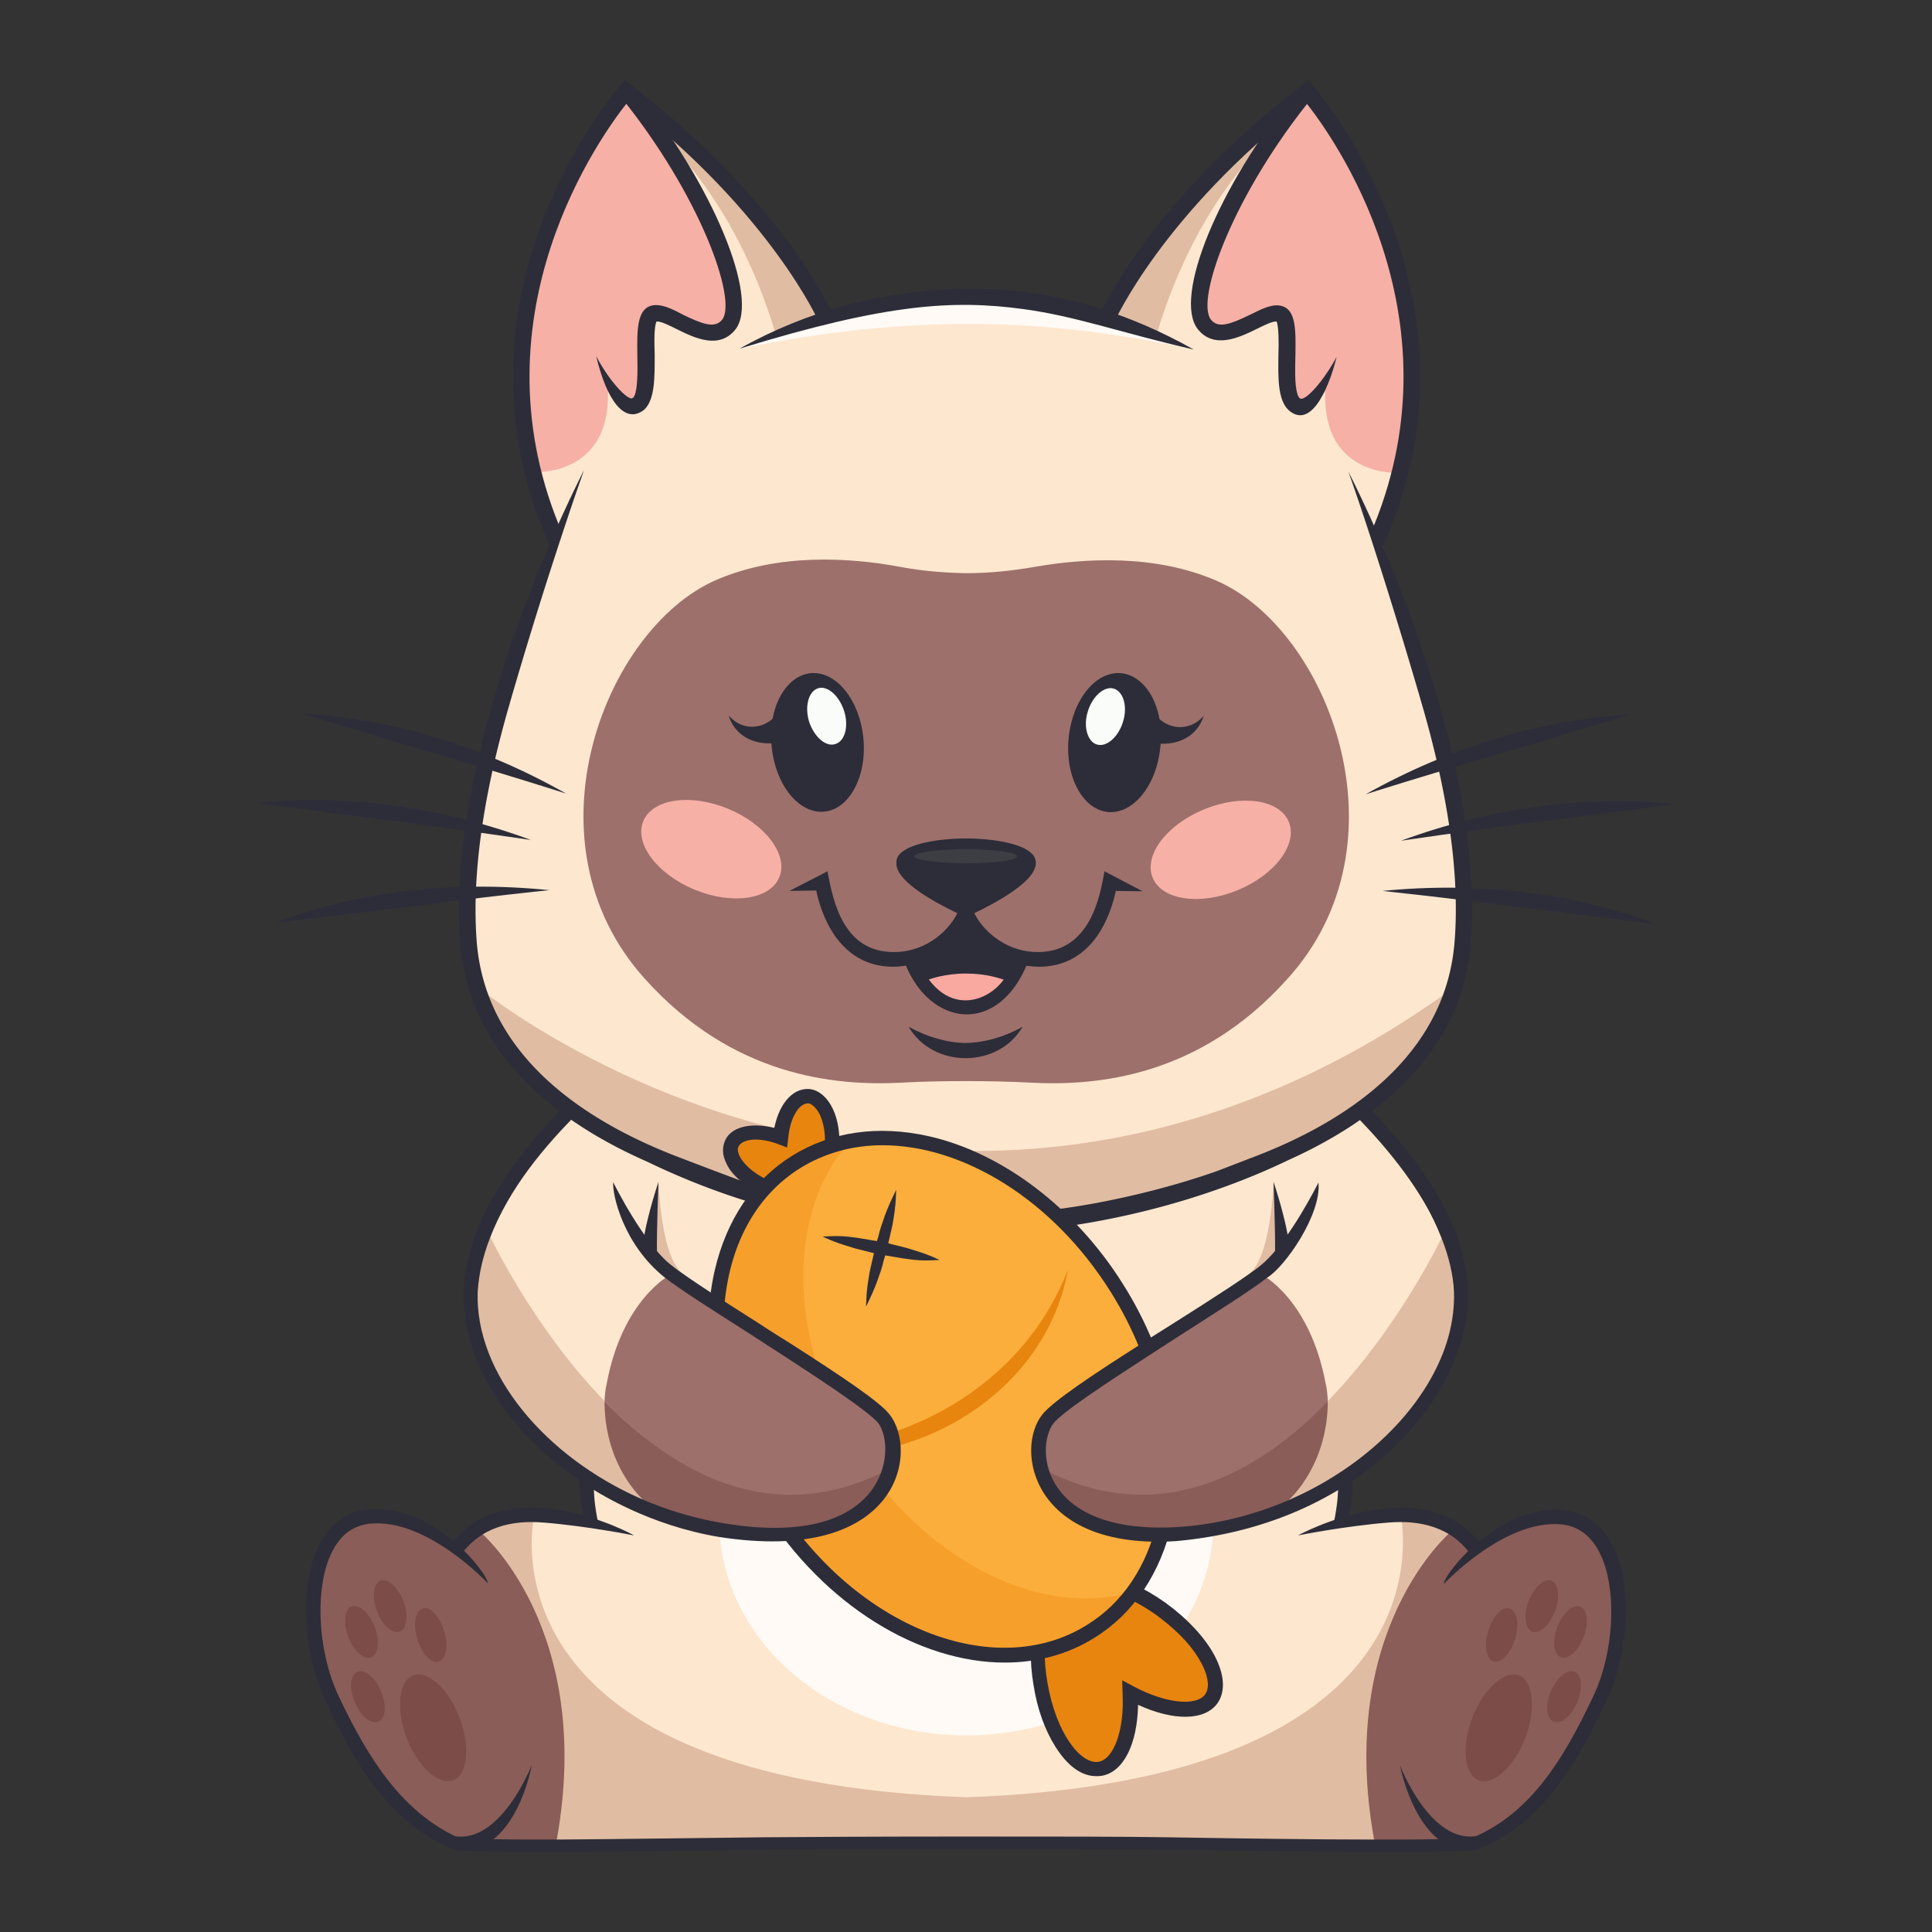 <svg xmlns="http://www.w3.org/2000/svg" xml:space="preserve" width="512" height="512"><rect width="100%" height="100%" fill="#333333" stroke="none"/><path fill="#FDE7CF" d="M96.944 402.069C84.421 403.56 79.151 429.281 88.6 449.3c1.124 2.356 13.803 30.708 31.096 38.633l12.087.799c17.2.491 55.463-1.028 124.217-1.028 68.76 0 106.821 1.415 124.022.924l11.485-.652c7.2-3.3 13.189-8.7 18.189-15s9.626-14.538 13.826-23.338c6-12.5 6.796-30.462 1.696-39.662-2.3-4.1-6.592-7.077-10.792-7.577-7.4-.8-15.125 2.737-21.025 6.838l-2.833.828c-5.232-13.263-33.425-7.673-34.263-7.566l.239-12.021c34.359-22.147 44.065-54.396.056-97.479l-.1-.1s-49.978 32.488-100.35 32.5c-50.453.013-101.3-32.45-101.25-32.5l-.1.1c-28.244 27.362-29.684 46.294-29.8 49.542-.066.923-.34 28.28 30.283 48.323l.865 12.85c-26.091-8.088-33.942 4.562-35.495 6.871-5.943-2.794-13.623-9.606-23.709-8.516z"/><path fill="#FDE7CF" d="M384.6 203.6c-.025-.102-4.587-20.925-11.6-37.1-7.713-25.913-7.1-23.648-7.1-23.8 20.552-61.659-.545-90.421-19.2-118.4l-.3-.3-.1.1c-9.021 9.513-1.777 2.347-13.6 12.2-23.963 19.969-39.262 46.698-39.7 47.3-2.072-.259 4.11.56-36.9-4.9-41.01 5.46-34.705 4.626-36.9 4.9-2.492-3.426-17.525-30.682-44.2-51.2-5.046-3.899-1.656-.656-9-8.4l-.1-.1-.3.3c-26.929 40.389-36.637 66-19.2 118.3 0 .137.513-1.774-7.1 23.8-6.077 14.017-12.65 37.36-14.5 54-6.447 51.575 17.06 68.599 27 74.3 23.3 13.3 45.7 20.9 63.8 25.1 22.4 5.3 38.1 5.5 40.5 5.5 2.4 0 18.1-.2 40.5-5.4 18.1-4.2 40.6-11.7 63.9-25 30.845-17.464 31.634-56.546 24.1-91.2z"/><path fill="#9D706B" d="M189.8 153.7c16.4-7.1 35.1-6 48.6-3.5 5.8 1.1 11.7 1.6 17.7 1.7 5.9 0 11.8-.6 17.7-1.6 13.5-2.4 32.2-3.5 48.6 3.6 29.5 12.8 51.6 69.5 18.7 105.6-23.2 25.8-50.2 28.4-68.3 27.4-5.6-.3-11.2-.4-16.8-.4-5.6 0-11.2.1-16.8.4-18.1 1-45.1-1.7-68.3-27.5-32.8-36.3-10.6-92.9 18.9-105.7z"/><path fill="#E0BCA2" d="M173.8 35.4h.8s19.9 16.2 30.9 52.9l13.6-4.7c.1-.1-33.7-53.9-45.3-48.2z"/><path fill="#F6B0A6" d="m139.2 79.4-1.2 25.3 3.5 20.4s20.3 1.3 19.6-21.4c0 0 5.5 4.5 5.9 4.2.3-.3 4.4-5.7 4.4-5.7l-.1-18.5 5.9-1.2 10.4 6.5 6.2-2.8s.1-12.7 0-13.2c-.1-.6-8.3-20.7-8.3-20.7l-15.3-21.9L166 25l-14.1 20.6-12.7 33.8z"/><ellipse transform="rotate(-67.592 188.498 225.044)" fill="#F6B0A6" cx="188.498" cy="225.045" rx="11.6" ry="19.5"/><path fill="#2D2D39" d="M204.5 197.9c1 10.1 7.2 17.8 13.9 17.2s11.4-9.4 10.4-19.5-7.2-17.8-13.9-17.2-11.5 9.3-10.4 19.5z"/><path fill="#2D2D39" d="M193.1 189.6c2.4 8 12.2 9.2 18.7 5.1l-5.2-6.4c-3.1 5-9.6 5.9-13.5 1.3z"/><path fill="#F9FCF8" d="M214.4 191.2c1.3 4 4.4 6.8 6.9 6 2.6-.7 3.7-4.7 2.4-8.8-1.3-4-4.4-6.8-6.9-6-2.5.8-3.6 4.7-2.4 8.8z"/><path fill="#2D2D39" d="M148.1 139.1c-22.8-56.2 11.1-103.1 18.2-112 38.1 29.8 50.6 58 50.7 58.2l3.9-1.7c-.6-1.2-13.4-30.2-53.8-61.2l-1.5-1.2-1.3 1.5c-.5.6-48.4 55.4-18.6 121.9l2.4-5.5z"/><path fill="#2D2D39" d="M158 94.4c2.736 11.509 7.473 18.265 12.7 14.2 2.9-2.7 2.8-8.6 2.8-14.7-.1-2.8-.2-7.5.5-8.7 1.1-.1 3.5 1.1 5.3 2 4.8 2.4 11.3 5.5 15.6.1 6.5-8.3-6.063-38.559-26.763-64.059L164.3 25.4c21.3 26.3 31.1 54 27.1 59.3-2 2.5-5.4 1.1-10.4-1.3-3.2-1.7-5.9-3-8.4-2.4-3.8 1-3.8 6.6-3.7 13 .122 4.983.007 9.113-.725 10.792-.52 1.192-1.155.866-2.127.175-2.355-1.676-5.794-6.226-8.048-10.567zM80 189.1c23.4 1.2 47.6 8.5 70 21.2 0 0-16.9-5.4-35.1-10.7C102 195.8 80 189.1 80 189.1zM68.2 212.8c23.3-2.5 48.3.9 72.5 9.8 0 0-17.6-2.6-36.3-5-13.5-1.7-36.2-4.8-36.2-4.8zM73 244.5c21.9-8.3 47-11.2 72.6-8.6 0 0-17.7 1.8-36.4 4.3-13.4 1.7-36.2 4.3-36.2 4.3z"/><path fill="#FFFAF5" d="M196 92.4c52.708-10.764 88.061-6.49 120.1.1h.1c-7.306-1.826-56.884-31.758-120.2-.1z"/><path fill="#E0BCA2" d="m293 83.6 13.6 4.7c11.1-36.7 31-52.8 31-52.8h.8C326.9 29.8 293 83.6 293 83.6zM126.7 261.7c1.669 1.298 55.107 44.272 129.2 43.3 70.199.921 117.678-35.352 129.3-43.1l.1-.1c-3.7 13.4-11.4 25.3-25.1 33.2-23.7 13.5-46.5 21-64.7 25.2h-.1c-21.9 5-37.2 5.2-39.6 5.2-2.3 0-17.6-.2-39.6-5.3h-.1c-18.2-4.2-41-11.8-64.6-25.3-13.7-7.9-21.3-19.8-25-33.3.1.1.2.1.2.2z"/><path fill="#F6B0A6" d="m360.4 45.9-14.1-20.7-4.2 5.2-15.3 21.9s-8.2 20.1-8.3 20.7c-.1.5 0 13.2 0 13.2l6.2 2.9 10.4-6.5 5.9 1.2-.1 18.5s4.1 5.4 4.4 5.7c.4.3 5.9-4.2 5.9-4.2-.8 22.8 19.5 21.5 19.5 21.5l3.5-20.4-1.2-25.3-12.6-33.7z"/><ellipse transform="rotate(-22.301 323.51 225.203)" fill="#F6B0A6" cx="323.507" cy="225.21" rx="19.5" ry="11.6"/><path fill="#2D2D39" d="M297.1 178.4c-6.7-.6-12.9 7-13.9 17.2s3.7 18.9 10.4 19.6c6.7.6 12.9-7 13.9-17.2 1.1-10.3-3.6-18.9-10.4-19.6z"/><path fill="#2D2D39" d="m305.5 188.4-5.2 6.4c6.5 4.1 16.2 2.9 18.7-5.1-4 4.6-10.5 3.7-13.5-1.3z"/><path fill="#F9FCF8" d="M295.2 182.5c-2.5-.8-5.7 2-6.9 6-1.3 4-.1 8.1 2.4 8.8 2.5.8 5.7-2 6.9-6 1.3-4.1.1-8-2.4-8.8z"/><path fill="#2D2D39" d="M366.5 144.8c29.9-66.4-17.9-121.4-18.4-121.9l-1.3-1.7-1.5 1.2c-40.4 30.9-53.3 59.9-53.9 61.1l3.9 1.8c.2-.2 12.6-28.4 50.8-58.1 7.1 8.9 40.9 55.9 18 112.1-.4.8 2.3 6 2.4 5.5z"/><path fill="#2D2D39" d="M343.778 104.261c-.701-2.369-.558-6.898-.478-10.161.1-6.4.2-12-3.6-13-2.4-.7-5.2.7-8.4 2.3-5 2.4-8.4 3.8-10.4 1.3-4.1-5.3 5.8-33.1 27.2-59.3l-4.605-1.306C322.695 49.594 310.9 78.8 317.4 87.2c4.3 5.4 10.9 2.3 15.6 0 1.8-.9 4.2-2.1 5.3-2 .6 1.2.6 5.9.5 8.7-.1 6.2-.2 12.1 2.7 14.8 6.584 5.761 11.393-8.434 12.7-14.1-2.524 4.767-6.175 9.394-8.352 10.704-1.069.644-1.601.54-2.07-1.043zM219.3 230.9c1.55 8.677 4.511 21.302 17.4 21.4 7.663.12 14.174-4.648 17-10.3-6.7-3.2-14.8-7.9-16-12.1-.3-1.1-.2-2.1.3-3 2.2-3.4 11-4.7 18-4.7 6.9 0 15.8 1.3 18 4.7.5.9.7 1.9.3 3-1.4 4.5-10.5 9.4-16.1 12.1 2.741 5.481 9.25 10.419 17 10.3 13.794-.105 16.353-14.979 17.5-21.4l10.1 5.3-7.1-.1c-1.1 5.2-5.4 20.1-20.4 20.1h-.1c-7.7-.1-15.1-4.2-19.2-10.7-4.75 7.351-12.758 10.7-19.4 10.7-14.9-.1-19.2-15-20.3-20.2l-7.1.1 10.1-5.2zM255.9 276.4c5.1-.1 10.3-1.6 15.1-4.3-6.4 11.1-23.8 11.1-30.2 0 4.9 2.7 10 4.2 15.1 4.3zM196 92.4c36.913-20.763 72.528-15.453 76.918-14.848 11 1.515 26.152 5.356 43.382 15.048h-.1c-19.446-4.488-31.119-8.83-45.108-10.703C252.817 79.45 235.213 80.334 196 92.4zM432 189.4c-23.4 1.2-47.6 8.5-70.1 21.1 0 0 16.9-5.4 35.1-10.6 13-3.8 35-10.5 35-10.5zM443.8 213.1c-23.3-2.5-48.3.8-72.5 9.7 0 0 17.6-2.6 36.3-5 13.5-1.6 36.2-4.7 36.2-4.7zM439 244.9c-21.9-8.3-47-11.3-72.6-8.8 0 0 17.7 1.9 36.4 4.3 13.3 1.7 36.2 4.5 36.2 4.5z"/><path fill="#3D3D44" d="M242.3 226.9c0-.7 3.5-1.4 8.5-1.7 1.6-.1 3.3-.2 5.1-.2 1.8 0 3.6.1 5.1.2 5 .3 8.5.9 8.5 1.7.1 1.1-6 1.9-13.7 1.9-7.5-.1-13.6-.9-13.5-1.9z"/><path fill="#2D2D39" d="M154.7 124.7c-.307 1.228-1.654 4.309-8.308 24.799A1221.778 1221.778 0 0 0 134.6 188.1c-5.6 19.7-9.7 41.5-8.3 61 2.2 30.9 29.1 48.2 53.4 57.5 8.6 3.3 16.8 6.4 23.5 8.8 34.1 9.5 65.3 7.5 87.4 3.4 12.2-2.3 22.9-5.3 31.5-8.3 3.2-1.2 6.5-2.5 9.9-3.8 24.3-9.2 51.2-26.5 53.5-57.4 1.5-19.5-2.6-41.3-8.2-61-3.726-12.958-7.582-25.523-10.879-35.941-5.755-18.182-9.083-27.359-9.121-27.459.399.877 5.819 11.253 11.984 26.589 10.228 25.44 22.977 64.56 20.516 98.111-2.2 29.7-25.4 47.5-48.5 57.9-8.7 4.2-26.2 11.6-49.7 16-10.6 2-23.2 3.5-37.1 3.4-24.5 0-53.1-4.6-82.9-19-23.5-10.3-47.5-28.3-49.7-58.5-2.366-34.823 11.566-75.647 21.967-100.946 5.397-13.129 10.586-23.21 10.833-23.754z"/><path fill="#2D2D39" d="M267.1 254.5c-5.164-2.519-3-1.22-9.6-5.9l-.8-2h-1.4l-.8 2c-6.816 4.747-4.59 3.407-9.7 5.9l-2.9.2c.888 1.332 4.549 11.584 13.4 11.8 4.088 0 7.306-.674 10.8-5 1.225-1.532 2.719-3.517 3.8-6.4.268-.402.799-.24-2.8-.6z"/><path fill="#F9A9A0" d="M256 258c-5.6 0-9.5 1.4-11 2h-.029l.929 1.3 1.5 2.3 4.2 2.9 4.3.7 4.3-.7 4.2-2.9 1.5-2.3.965-1.352C265.286 259.326 261.46 258 256 258z"/><path fill="#2D2D39" d="M267.6 252c-4.152-2.139-2.314-.995-8.2-5.2l-1.1-2.9h-4.6l-1.1 2.9c-5.885 4.203-4.042 3.058-8.2 5.2l-5.7.4 1 2.6c6.683 17.296 24.931 19.534 32.7 0l1-2.6-5.8-.4zm-23.7 3.9 1.3-.1c5.416-2.645 3.082-1.261 10.4-6.3l.3-.7.3.7 6 4.1 4.4 2.1 1.3.1c-2.424 8.485-16.172 15.755-24 .1z"/><path fill="#FFFAF5" d="M320.6 393.1s0-.1 0 0c-2.2-11.9-8.1-23.8-16.6-33.6l-.1-.1c-.2-.3-.5-.6-.7-.8-.5-.6-1.1-1.2-1.6-1.8-11.8-12.4-27.8-21-45.5-21s-33.7 8.5-45.5 21c-.6.6-1.1 1.2-1.6 1.8-.3.3-.5.6-.7.8l-.1.1c-8.5 9.8-14.4 21.7-16.6 33.6v.1c-.6 3.3-.9 6.6-.9 9.9v1.9c0 .6.1 1.3.1 1.9v.5c2.6 29.4 30.8 52.5 65.3 52.5s62.8-23.1 65.3-52.5v-.5c.1-.6.1-1.3.1-1.9V403.1c0-3.4-.3-6.7-.9-10z"/><path fill="#E0BCA2" d="M425.217 409.977c-2.3-4.1-6.592-7.077-10.792-7.577-7.4-.8-15.125 2.737-21.025 6.838l-2.833.828c-2.687-6.813-11.431-8.647-19.416-8.809.013.033.015.052.036.093 1 5.1 11.513 70.35-114.987 74.95-126.6-4.6-115.648-69.7-114.648-74.7 0-.2.1-.3.1-.3-.1-.1-.3-.2-.4-.2l-.09-.043c-14.316-.249-19.307 7.74-20.51 9.529-5.942-2.795-13.622-9.607-23.708-8.516-12.523 1.49-17.793 27.211-8.344 47.23 1.124 2.356 13.803 30.708 31.096 38.633l12.087.799c17.2.491 55.463-1.028 124.217-1.028 68.76 0 106.821 1.415 124.022.924l11.485-.652c7.2-3.3 13.189-8.7 18.189-15s9.626-14.538 13.826-23.338c6-12.499 6.795-30.461 1.695-39.661z"/><g fill="#8A5D58"><path d="m83.3 438.4 1.4-25.1 6.5-8.2 7.2-3.2h5l12.8 4.2 5.1 4.1s2.6-2.1 6-4.2c.1.1 30.4 25.7 20.2 81.8 0 0-.9.6-2.6 1.4l-15.1.2L116 486l-14.5-10.7-12.3-20.4-5.9-16.5zM127.5 405.7c.2-.2.6-.4.8-.5-.3.3-.7.4-.8.5z"/></g><path fill="#2D2D39" d="M155.1 403.9c-2.3-9.9-1.3-13.1-1.3-13.5l3.7.4c0 .1-.8 5.3 1.4 14.5l-3.8-1.4z"/><path fill="#2D2D39" d="m121.8 412.6-3.2-2.1c14.8-22.2 49.2-3.9 49.4-3.6 0 0-12.5-2.5-23.9-3.4-8.2-.7-16.9 1-22.3 9.1z"/><g><path fill="#2D2D39" d="M122.5 490.4c-.8 0-1.122-.9-2.022-1l-.268-2.843c12.5 2.3 20.69-18.757 20.69-18.757-.1 1-4.4 22.6-18.4 22.6z"/></g><g fill="#7C4C48"><path d="M120.4 452.1c3.7 7.1 4.2 15.5 1.2 18.7-3.2 3.2-8.6 0-12.4-7.1S105 448.1 108 445c3.1-3.2 8.7 0 12.4 7.1zM100 446.3c2 3.2 2.6 7.4 1.2 9.2-1.4 1.9-4.2.8-6.2-2.5-2-3.2-2.6-7.4-1.2-9.2 1.4-1.9 4.2-.7 6.2 2.5zM98.6 429.6c1.9 3.5 2 7.6.5 9.1-1.5 1.6-4.3.1-6.1-3.4-1.9-3.5-2-7.6-.5-9.1s4.2 0 6.1 3.4zM117.3 431.1c1.5 3.7 1.3 7.7-.5 9-1.8 1.2-4.3-.8-5.8-4.6s-1.3-7.7.5-9 4.2.9 5.8 4.6zM106.2 422.8c1.9 3.5 2 7.6.5 9.1-1.5 1.6-4.3.1-6.1-3.4-1.9-3.5-2-7.6-.5-9.1 1.5-1.6 4.2-.1 6.1 3.4z"/></g><path fill="#9D706B" d="M173 399.7c2.7 1.1 5.6 2 8.8 2.8-3.7-.8-6.5-1.5-6.8-1.5-.2.1-.9-.4-2-1.3zM194.7 405.5c1.8.4 3.5.5 5 .7h-2.6c0-.1-.9-.3-2.4-.7z"/><g><path fill="#E8850F" d="M317.9 438.9c-2.3-3.7-6.1-7.7-11.2-11.3-10.6-7.5-20.5-8.9-24.1-6l-.1.1-.2.1c-4.2 1.9-7.3 11.6-5 24.3 2.3 13.8 9.1 22.1 14 21.3 4.4-.8 7.3-8.5 6.8-18.6l-.1-2.5 2.2 1.2c8.8 4.7 17.1 5.5 19.7 1.9 1.5-2.2.8-6-2-10.5zM217 294.3c-4.072-5.701-8.305.955-8.7 7.4l-.2 1.9-1.7-.7c-6.472-2.392-12.173-.991-11.3 2.5 1.157 6.363 15.351 12.249 19.5 8.1 4.394-2.38 6.096-13.824 2.4-19.2z"/><path fill="#2D2D39" d="M222.4 300.9c-.3-4.9-2.1-9.1-4.9-11.1-1.5-1.1-3.2-1.5-5.1-1-3.4.9-6.1 4.7-7.2 10.1-5.3-1.3-10-.6-12.2 2-1.1 1.3-1.6 3.1-1.3 5.1.2 1.1.7 2.2 1.3 3.3 1.4 2.3 3.8 4.4 6.7 5.9 3.4 1.9 7.1 2.9 10.4 2.9 2.4 0 4.5-.5 6.1-1.7 4-2.1 6.6-8.6 6.2-15.5zm-8 12.1-.3.2c-1.9 1.6-7.2 1.5-12.4-1.4-3.3-1.9-5.7-4.5-6.1-6.6-.2-.7 0-1.3.4-1.8.8-.9 2.3-1.4 4.2-1.4 1.8 0 3.9.4 6 1.2l2.4.9.3-2.6c.4-4.5 2.3-8.4 4.6-9 .7-.2 1.2-.1 1.8.4.6.4 1 1 1.4 1.5 1 1.5 1.7 3.9 1.9 6.6.2 6-2 10.8-4.2 12zM321.9 438.8c-2.6-4.9-7.3-9.9-13.1-14.1-11-7.8-22.6-10.3-28-6-6.2 3.1-9.1 14.9-6.9 27.9 1 6.3 3 11.9 5.8 16.3 3.2 5.1 6.9 7.8 10.8 7.8.5 0 1 0 1.5-.1 5.7-1 9.4-8.3 9.6-18.8 9.6 4.4 17.8 4.2 21.1-.5 2.1-3.1 1.8-7.5-.8-12.5zm-24.4 10c.5 9.6-2.3 17.4-6.4 18.1-4.7.7-11.2-7.5-13.5-20.9-2.2-12.3.8-21.9 4.8-23.8l.2-.1.2-.2c1.1-.9 2.7-1.3 4.8-1.3 4.7 0 11.6 2.3 18.7 7.3 4.8 3.5 8.7 7.3 11.1 11.2 2.7 4.2 3.4 7.9 2 9.9-2.4 3.3-10.6 2.4-19-2.1l-3-1.6.1 3.5z"/><path fill="#FBAE3B" d="M294.7 342c-21.1-33.6-58.3-48.3-83-32.8s-27.5 55.4-6.4 89 58.3 48.3 83 32.8c24.6-15.3 27.5-55.3 6.4-89z"/><path fill="#F79F2B" d="M227 384.7c-17.9-28.5-18.5-61.6-3.3-80.4-4.2 1-8.2 2.6-12 4.9-24.7 15.5-27.5 55.4-6.4 89s58.3 48.3 83 32.8c3.8-2.3 7-5.2 9.7-8.6-23.6 5.7-53.2-9.3-71-37.7z"/><path fill="#E8850F" d="M283 336.5c-6.1 34.1-43.3 54.7-76.1 47.9 32.4.2 64.1-16.8 76.1-47.9z"/><path fill="#2D2D39" d="M247 333c-2.4-1-4.8-1.7-6.8-2.3l-4.8-1.2 1.1-4.8c.4-2.3.8-4.7.9-7.1l.1-2.3-1 2.1c-1 2.1-1.9 4.3-2.5 6.2-.5 1.3-.9 2.7-1.2 4-.1.4-.3.9-.4 1.3-1.6-.3-3.2-.5-4.8-.8l-.7-.1c-2.7-.4-4.8-.5-6.7-.4l-2.2.1 2 .9c2.4 1 4.8 1.7 6.8 2.3l4.8 1.2-1.1 4.8c-.4 2.3-.8 4.7-.9 7.1l-.1 2.3 1-2.1c1-2.1 1.9-4.3 2.5-6.2.5-1.3.9-2.7 1.2-4 .1-.4.3-.9.4-1.3 1.6.3 3.2.5 4.8.8l.7.1c2.7.4 4.8.5 6.7.4l2.2-.1-2-.9z"/><path fill="#2D2D39" d="M297.6 340.3c-12.6-20.1-31.9-34.8-51.5-39.2-13.4-3-25.9-1.2-36.2 5.2-10.3 6.4-17.4 17-20.5 30.4-4.5 19.6.4 43.2 13 63.3 16.1 25.5 41.2 40.6 63.9 40.6 8.5 0 16.6-2.1 23.8-6.6 10.3-6.4 17.4-17 20.5-30.4 4.5-19.6-.3-43.2-13-63.3zm9.2 62.4c-2.8 12.4-9.3 22.1-18.7 27.9-24.4 15.3-61.4.7-82.3-32.7-10.2-16.2-15.1-34.3-13.9-51 1.2-16.7 8.3-29.9 20.1-37.3 6.6-4.1 14.1-6.1 21.9-6.1 21.3 0 45.1 14.4 60.4 38.8 12.1 19.2 16.7 41.8 12.5 60.4z"/></g><path fill="#9D706B" d="M209.3 406.1c.9-.1 1.8-.2 2.7-.4l-1.4.4h-1.3zM235.7 378.7v12.1l-7.6 11.1-11.1 2.7c13.3-4.2 17.1-14.4 17.1-14.4-29.7 15.2-55.4.2-73.9-18.9.1-1.4.2-3.2.6-4.7 4.2-22.4 16.9-28.8 16.9-28.8l27.1 18.2 25.1 15.1 5.8 7.6z"/><path fill="#8A5D58" d="M233.9 390.2s1.7 10.2-11.6 14.4c-16.848 1.926-22.583 4.106-49.6-4.9-4.2-3.3-13.6-12.4-12.5-28.4 18.8 19.3 44.2 33.3 73.7 18.9z"/><path fill="#E0BCA2" d="M173 399.7c-40.754-14.891-55.031-49.781-43.5-72.8 0 0 11.4 24.5 30.7 44.4 0 15.8 8.4 25.2 12.8 28.4z"/><path fill="#F5A653" d="M181.6 402.6c4.4 1.1 9.9 2.2 13.1 3-.9-.1-1.9-.4-2.8-.5-3.6-.8-7-1.6-10.3-2.5zM199.7 406.2h9.5c-2.8.2-6 .2-9.5 0zM217 404.6c-1.5.5-3.3.9-5 1.2l5-1.2z"/><path fill="#E0BCA2" d="M174.5 313.4s.7 21.4 7.1 24.5l-9.9-6.7 2.8-17.8z"/><g><path fill="#2D2D39" d="M170.3 331.9c-.1-5.8 4-18.1 4.2-18.7 0 0-.5 13.4-.4 18.6l-3.8.1z"/></g><g><path fill="#2D2D39" d="M190.5 407.3c-18.25-3.067-32.07-11.442-37.1-15.1-18.7-12.7-31.2-31.5-30.5-50.1.7-19 14.6-37 27.9-50.2 1.1.6 3 2.2 3.1 2.3-9.6 9.5-19 20.7-24.1 34-1.8 4.7-2.9 9.3-3.2 14.1-.8 21.7 18 43.8 43.3 54.9 6.4 2.8 13.2 4.9 20.3 6.2 44.778 8.141 47.629-19.285 42.6-26.2-2.3-2.9-13.7-10.5-25.1-17.9-2.9-1.9-5.8-3.7-8.5-5.5-10-6.4-18.9-12-23.1-15.3-10.89-8.712-13.87-21.888-13.6-25.2.679 1.358 7.95 15.703 14.8 21.5 3.3 2.8 13.2 9.2 23.8 15.9 3 2 6.1 3.9 9.1 5.8 12 7.7 22.9 14.9 25.5 18.3 7.869 9.837 2.771 39.995-45.2 32.5z"/></g><g fill="#8A5D58"><path d="m422.5 454.9-12.3 20.4-14.5 10.7-13.8 3.4-15.1-.2c-1.6-.8-2.6-1.4-2.6-1.4-10.2-56.1 20.1-81.6 20.2-81.8 3.4 2.1 6 4.2 6 4.2l5.1-4.1 12.8-4.2h5l7.2 3.2 6.5 8.2 1.4 25.1-5.9 16.5zM383.7 405.3c.2.1.6.2.8.5-.1-.2-.5-.3-.8-.5z"/></g><g><path fill="#2D2D39" d="M353.1 405.2c2.2-9.2 1.4-14.4 1.4-14.5l3.7-.4c0 .5 1.1 3.6-1.3 13.5l-3.8 1.4z"/></g><g><path fill="#2D2D39" d="M367.9 403.5c-11.4.9-23.9 3.4-23.9 3.4.2-.2 34.6-18.6 49.4 3.6l-3.2 2.1c-5.4-8.1-14.1-9.8-22.3-9.1z"/></g><g><path fill="#2D2D39" d="M389.4 490.4c-13.9 0-18.2-21.6-18.4-22.6 0 0 8.006 21.029 20.506 18.729L389.4 490.4z"/></g><path fill="#2D2D39" d="M426.9 408.7c-2.8-5-7-7.9-12.3-8.5-17.084-1.817-32 16.91-32 19.6 0 0 16.2-17.4 31.4-15.8 4.1.5 7.2 2.7 9.5 6.7 5.1 9 4.6 26.5-1.3 38.9-8.3 17.6-16.8 30.6-31.2 37.1 0 0-.1 0-.1.1-.1 0-.2.1-.3.1-1.2.2-4.4.4-9 .5h-.8c-4.5.1-10.1.1-16.6.1-15.9 0-36.4-.3-54.6-.6-11.2-.2-31.8-.2-53.7-.2-21.9 0-42.5.1-53.7.2-18.2.2-38.7.5-54.6.6-6.4 0-12.1 0-16.6-.1h-.8c-4.6-.1-7.8-.3-9-.5-14.3-6.7-23.2-19.9-31.5-37.5-5.8-12.4-6.4-29.9-1.3-38.9 2.2-4 5.4-6.2 9.5-6.7 15.2-1.6 31.4 15.8 31.4 15.8 0-2.586-14.509-21.431-31.9-19.6-5.3.6-9.5 3.5-12.3 8.5-6.4 11.3-4.4 30.5 1.2 42.4 8.6 18.5 17.6 32.1 33.2 39 1.5.7 9.1.9 24.4.9 13.3 0 32.4-.2 58.5-.6 11.7-.2 32.1-.2 53.6-.2s42 .1 53.6.2c26.2.4 45.2.6 58.5.6 15.3 0 22.9-.2 24.4-.9 15.5-6.9 24.5-20.6 33.2-39 5.6-11.8 7.6-30.9 1.2-42.2z"/><g fill="#7C4C48"><path d="M404 445c3 3.2 2.6 11.6-1.2 18.7s-9.2 10.3-12.4 7.1c-3-3.2-2.6-11.6 1.2-18.7s9.3-10.3 12.4-7.1zM418.2 443.8c1.4 1.9.8 6.1-1.2 9.2-2 3.3-4.8 4.3-6.2 2.5-1.4-1.9-.8-6.1 1.2-9.2 2-3.2 4.8-4.4 6.2-2.5zM419.5 426.2c1.5 1.5 1.4 5.6-.5 9.1-1.8 3.5-4.6 5-6.1 3.4-1.5-1.5-1.4-5.6.5-9.1 1.9-3.4 4.6-4.9 6.1-3.4zM400.6 426.5c1.8 1.3 2 5.3.5 9s-4.1 5.7-5.8 4.6c-1.8-1.3-2-5.3-.5-9s4-5.9 5.8-4.6zM411.9 419.4c1.5 1.5 1.4 5.6-.5 9.1-1.8 3.5-4.6 5-6.1 3.4-1.5-1.5-1.4-5.6.5-9.1s4.6-5 6.1-3.4z"/></g><path fill="#9D706B" d="M337.1 401c-.2 0-3 .7-6.8 1.5 3.2-.8 6.1-1.8 8.8-2.8-1.2.9-1.9 1.4-2 1.3zM314.9 406.2h-2.6c1.5-.2 3.3-.4 5-.7-1.5.4-2.4.6-2.4.7zM301.4 406.1l-1.4-.4c.9.1 1.8.2 2.7.4h-1.3zM282.2 371.1l25.1-15.1 27.1-18.2s12.7 6.4 16.9 28.8c.391 1.468.496 3.319.594 4.709l.006.091c-18.6 19.2-44.3 34-73.9 18.8 0 0 3.7 10.2 17.1 14.4l-11.1-2.7-7.6-11.1v-12.1l5.8-7.6z"/><path fill="#8A5D58" d="M351.894 371.309c1.1 16-8.494 24.991-12.694 28.291-40.691 13.564-58.722 5.5-61.2-9.5 29.6 14.5 55.194.609 73.894-18.791z"/><path fill="#E0BCA2" d="M351.894 371.309c19.3-19.9 30.706-44.409 30.706-44.409 10.6 39.7-13 53.4-13.4 54.3-.2.7-9.3 10.9-30.1 18.5 4.3-3.2 12.694-12.591 12.794-28.391z"/><path fill="#F5A653" d="M320.1 405.2c-.9.1-1.9.4-2.8.5 3.2-.8 8.6-2 13.1-3-3.3.8-6.7 1.6-10.3 2.5zM302.8 406.2h9.5c-3.5.2-6.7.2-9.5 0zM300 405.7c-1.8-.2-3.5-.7-5-1.2l5 1.2z"/><path fill="#E0BCA2" d="m340.3 331.2-9.9 6.7c6.4-3.2 7.1-24.5 7.1-24.5l2.8 17.8z"/><g><path fill="#2D2D39" d="M337.9 331.8c.1-5.1-.4-18.6-.4-18.6.2.6 4.3 12.8 4.2 18.7l-3.8-.1z"/></g><g><path fill="#2D2D39" d="M276.2 374.9c2.6-3.4 13.4-10.6 25.5-18.3 3-2 6.1-3.9 9.1-5.8 10.6-6.7 20.6-13.1 23.8-15.9 7.051-5.966 14.69-21.28 14.8-21.5.855 8.383-8.863 22.358-13.6 25.2-4.2 3.3-13.1 8.9-23.1 15.3-2.7 1.8-5.6 3.6-8.5 5.5-11.4 7.4-22.8 14.9-25.1 17.9-4.753 6.535-3.16 29.361 32.7 27.4 40.291-2.442 74.565-33.399 73.5-62.3-.2-4.8-1.4-9.5-3.2-14.1-5.1-13.3-14.2-24.2-23.8-33.7.1-.1 1.1-.4 1.3-.5 1.1-.6.8-1.2 1.9-1.8 13.3 13.2 26.8 30.8 27.5 49.8.972 25.825-26.441 61.685-77.2 66.3-38.325 2.555-42.954-24.248-35.6-33.5z"/></g></svg>